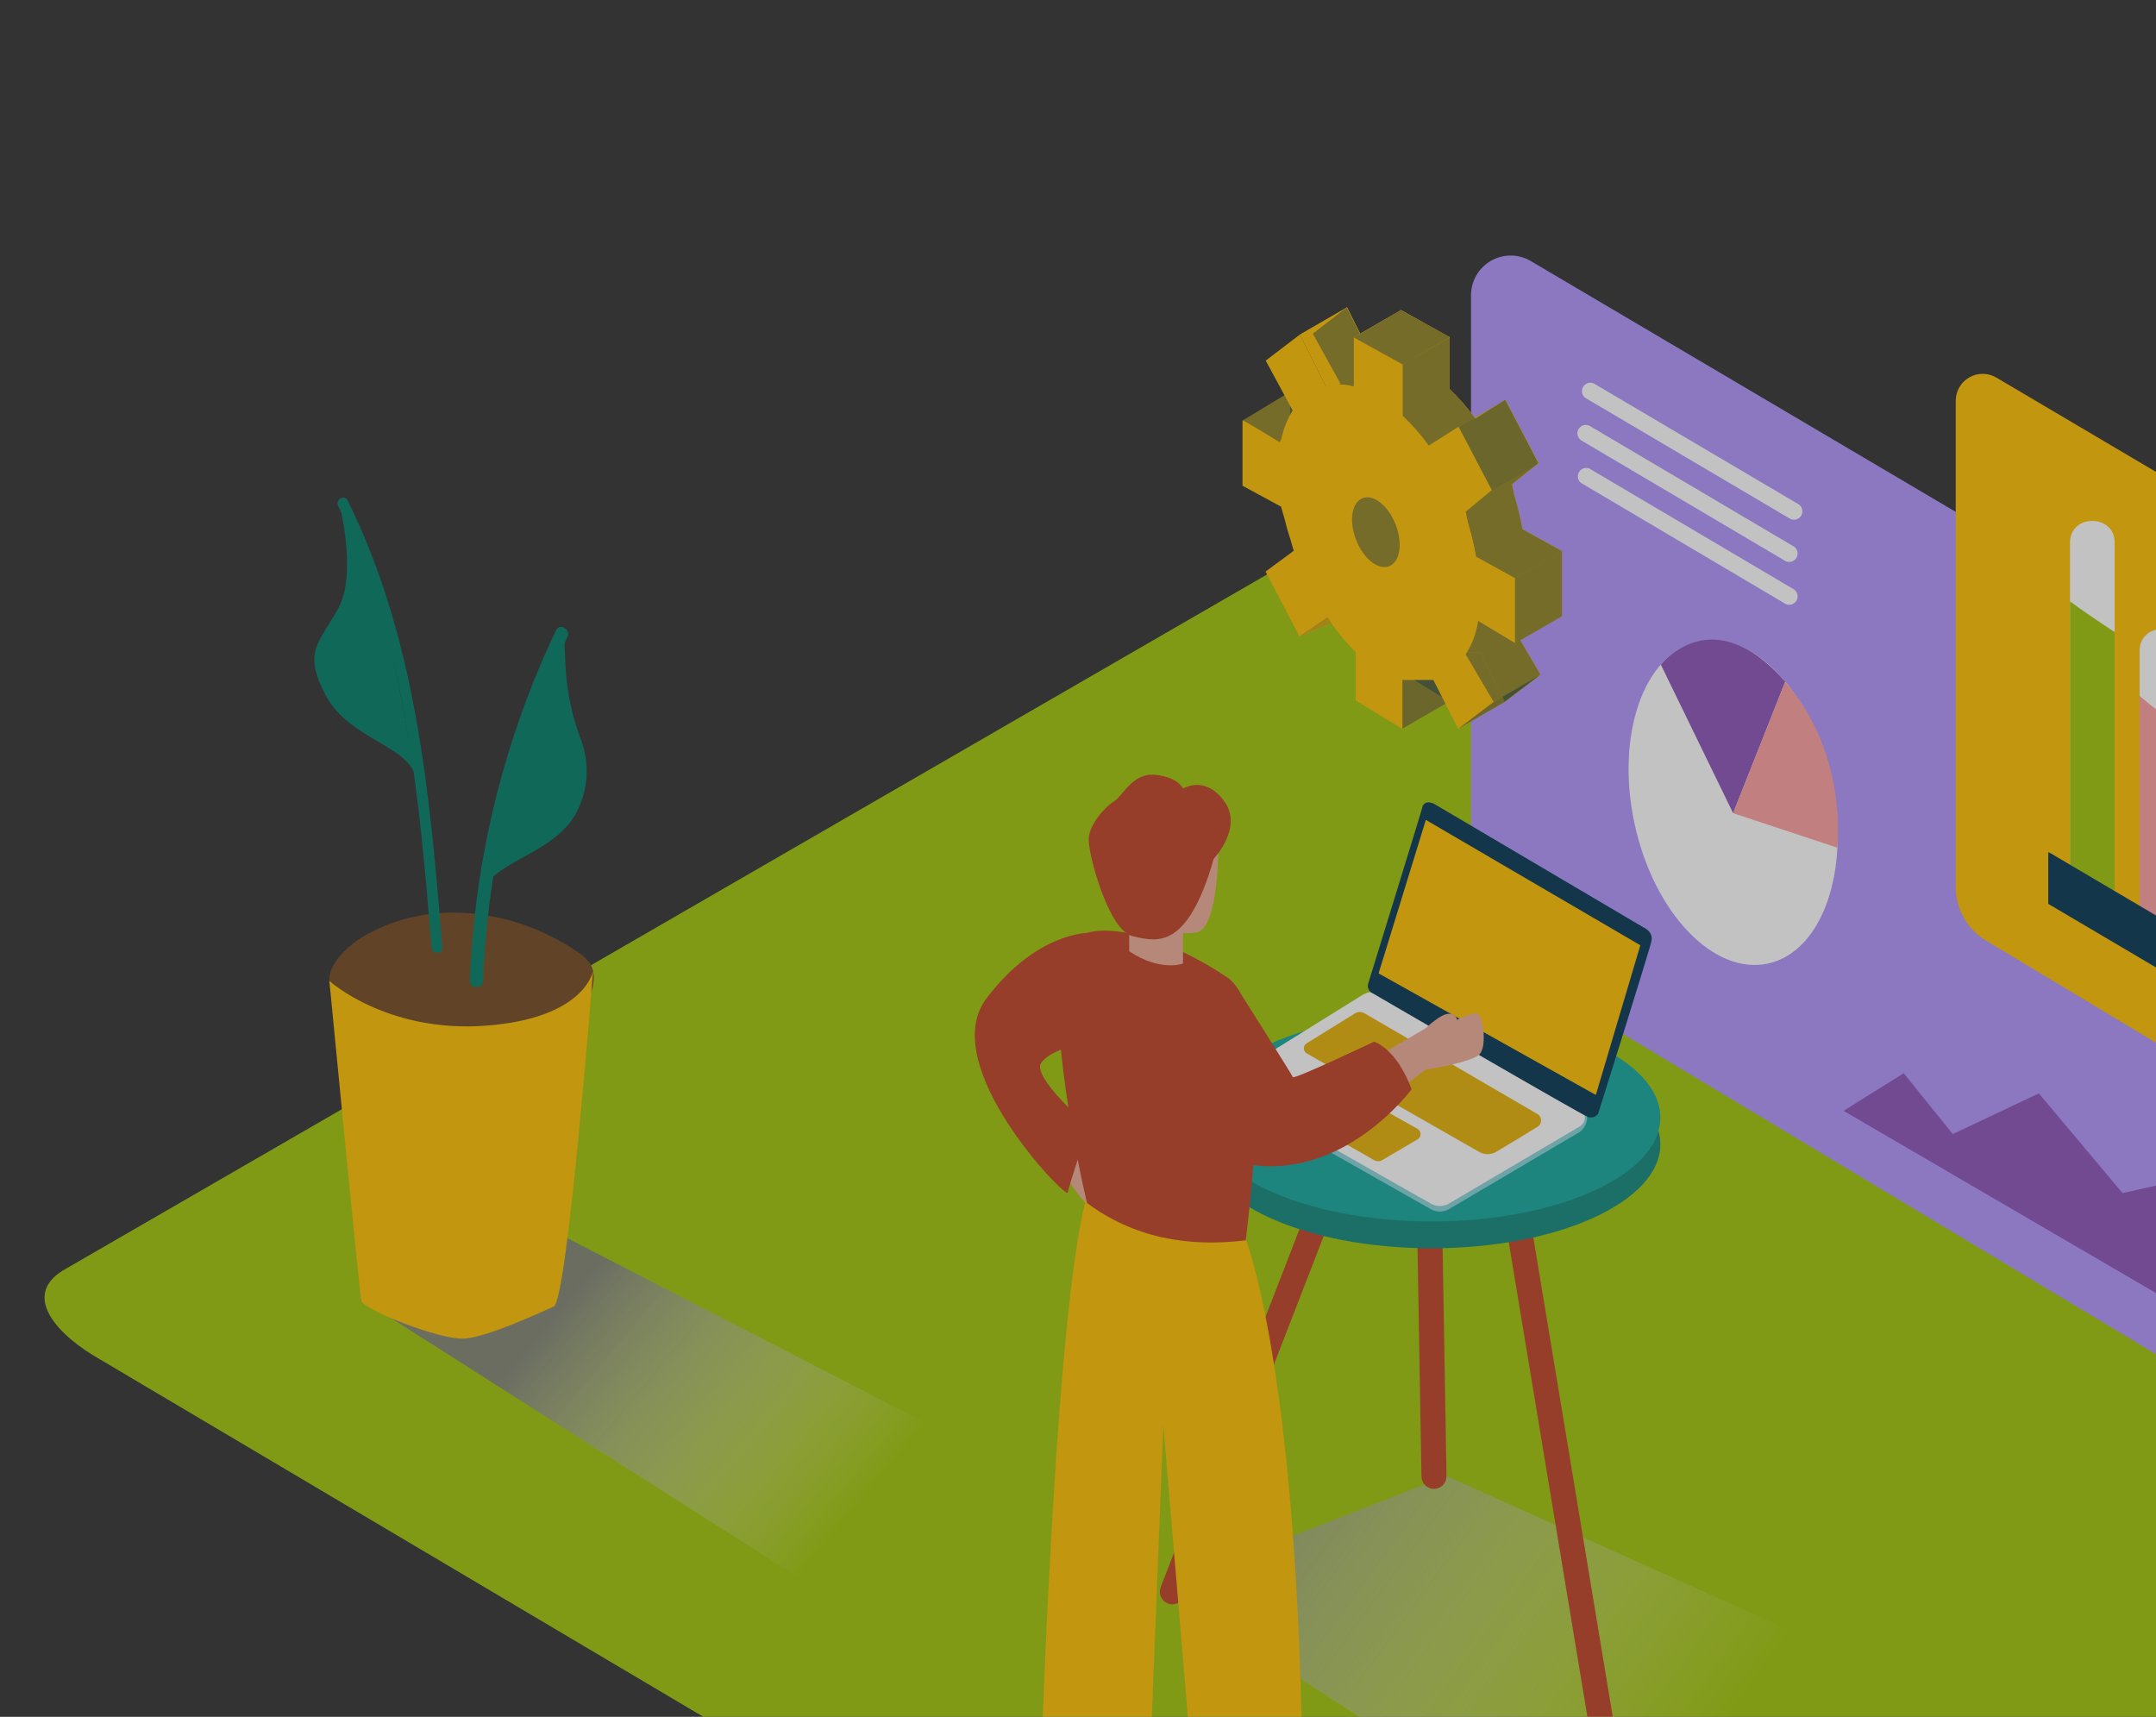 <svg width="815" height="649" viewBox="0 0 815 649" fill="none" xmlns="http://www.w3.org/2000/svg">
<rect x="0" y="0" width="815" height="649" fill="#333333" stroke="none"/>
<g opacity="0.7">
<path d="M543.431 813.435L37.941 513.954C21.853 504.903 8.044 490.016 23.738 480.289L531.028 187.067C538.65 182.33 550.209 179.229 557.944 183.74L1088.44 492.667C1104.52 502.027 1107.42 528.192 1091.25 537.58L610.059 812.956C599.953 818.834 588.493 821.969 576.809 822.053C565.125 822.137 553.621 819.167 543.431 813.435Z" fill="#A2C609"/>
<path style="mix-blend-mode:multiply" opacity="0.91" d="M438.722 600.003L620.072 718.363L735.778 642.915L546.806 557.965" fill="url(#paint0_linear_9_493)"/>
<path style="mix-blend-mode:multiply" opacity="0.91" d="M136.519 491.088L304.537 598.029L374.259 550.465L190.828 455.873" fill="url(#paint1_linear_9_493)"/>
<path d="M568.125 456.296L603.169 667.754C603.374 668.995 604.063 670.104 605.083 670.837C606.104 671.569 607.373 671.865 608.611 671.659C609.849 671.453 610.955 670.763 611.686 669.74C612.416 668.717 612.711 667.445 612.506 666.203L577.463 454.745C577.257 453.504 576.569 452.395 575.548 451.663C574.528 450.93 573.259 450.635 572.02 450.84C570.782 451.046 569.676 451.736 568.946 452.759C568.215 453.782 567.92 455.055 568.125 456.296Z" fill="#C24327"/>
<path d="M516.178 400.273L438.75 600.003C438.295 601.177 438.324 602.484 438.83 603.637C439.337 604.789 440.279 605.693 441.45 606.149C442.621 606.605 443.925 606.577 445.075 606.069C446.225 605.561 447.126 604.617 447.581 603.443L525.038 403.713C525.493 402.535 525.462 401.225 524.953 400.069C524.444 398.914 523.498 398.009 522.323 397.553C521.149 397.097 519.841 397.127 518.689 397.637C517.536 398.147 516.633 399.096 516.178 400.273Z" fill="#C24327"/>
<path d="M533.644 343.885L537.328 558.162C537.351 559.422 537.871 560.622 538.776 561.497C539.68 562.372 540.895 562.851 542.152 562.829C543.408 562.806 544.605 562.284 545.478 561.377C546.351 560.47 546.829 559.253 546.806 557.993L543.122 343.715C543.1 342.455 542.579 341.256 541.674 340.381C540.77 339.506 539.555 339.027 538.298 339.049C537.042 339.072 535.845 339.594 534.972 340.5C534.099 341.407 533.621 342.625 533.644 343.885Z" fill="#C24327"/>
<path d="M541.153 471.887C588.917 471.887 627.638 454.291 627.638 432.584C627.638 410.878 588.917 393.281 541.153 393.281C493.389 393.281 454.669 410.878 454.669 432.584C454.669 454.291 493.389 471.887 541.153 471.887Z" fill="#13897E"/>
<path d="M556.059 347.832V111.562C556.071 108.929 556.772 106.344 558.094 104.068C559.416 101.791 561.311 99.903 563.59 98.593C565.869 97.282 568.451 96.595 571.078 96.6C573.706 96.605 576.286 97.302 578.559 98.621L877.078 274.836C879.323 276.165 881.183 278.057 882.475 280.327C883.768 282.596 884.447 285.164 884.447 287.778V527.148C884.446 529.807 883.742 532.417 882.406 534.714C881.07 537.01 879.151 538.91 876.843 540.22C874.536 541.53 871.923 542.203 869.271 542.17C866.62 542.137 864.025 541.4 861.75 540.033L563.344 360.688C561.127 359.357 559.291 357.473 558.015 355.22C556.739 352.968 556.065 350.422 556.059 347.832Z" fill="#B095FE"/>
<path d="M569.672 261.247C569.447 261.726 568.266 266.181 567.338 265.25C566.409 264.32 561.488 266.434 561.488 266.434L547.763 248.926L549.591 243.287H561.966" fill="#FFC000"/>
<path d="M503.437 185.798L502.144 181.259L487.687 173.365V148.694C487.687 148.215 501.75 156.927 501.75 156.927L502.397 155.546C503.183 151.772 504.62 148.166 506.644 144.888L496.266 126.139L509.062 116.214L518.709 135.612C522.225 134.801 525.886 134.868 529.369 135.81V117.229L547.847 127.492V146.975C551.475 150.423 554.779 154.198 557.719 158.252L568.969 151.119L581.541 175.113L571.556 183.063L572.4 187.095C573.692 191.352 574.725 195.683 575.494 200.065L590.316 208.241V232.798L576.253 224.34C575.644 228.818 574.091 233.114 571.697 236.943L582.272 254.931L568.856 265.109L559.434 246.586H547.734V265.109L530.1 254.339V236.266C526.055 232.288 522.487 227.85 519.469 223.043L509.062 230.458L496.266 205.957L506.897 198.091L505.856 194.426C504.787 191.409 503.972 188.59 503.437 185.798Z" fill="#FFC000"/>
<path d="M469.828 158.957L486.169 149.061L490.247 155.095L483.919 168.374" fill="#FFC000"/>
<path d="M491.203 240.608L503.297 235.562V228.231" fill="#FFC000"/>
<path d="M530.072 275.513L547.819 265.25L543.319 251.773L527.344 256.482L530.072 275.513Z" fill="#FFC000"/>
<path d="M509.203 116.214L491.428 126.477L501.187 145.931L511.847 146.129L514.294 126.477L509.203 116.214Z" fill="#FFC000"/>
<path d="M525.136 214.04C529.256 212.417 530.34 205.345 527.557 198.243C524.774 191.142 519.177 186.7 515.057 188.323C510.937 189.946 509.853 197.018 512.636 204.12C515.419 211.221 521.016 215.663 525.136 214.04Z" fill="#FFC000"/>
<path d="M548.072 127.492L530.325 137.755L511.847 127.492L529.594 117.229L548.072 127.492Z" fill="#FFC000"/>
<path d="M551.334 161.495L569.081 151.232L581.653 175.225L563.906 185.488L551.334 161.495Z" fill="#FFC000"/>
<path d="M582.356 255.072L564.609 265.363L551.194 275.513L568.969 265.25L582.356 255.072Z" fill="#FFC000"/>
<path opacity="0.44" d="M569.672 261.247C569.447 261.726 568.266 266.181 567.338 265.25C566.409 264.32 561.488 266.434 561.488 266.434L547.763 248.926L549.591 243.287H561.966" fill="#053855"/>
<path d="M503.437 185.798L502.144 181.259L487.687 173.365V148.694C487.687 148.215 501.75 156.927 501.75 156.927L502.397 155.546C503.183 151.772 504.62 148.166 506.644 144.888L496.266 126.139L509.062 116.214L518.709 135.612C522.225 134.801 525.886 134.868 529.369 135.81V117.229L547.847 127.492V146.975C551.475 150.423 554.779 154.198 557.719 158.252L568.969 151.119L581.541 175.113L571.556 183.063L572.4 187.095C573.692 191.352 574.725 195.683 575.494 200.065L590.316 208.241V232.798L576.253 224.34C575.644 228.818 574.091 233.114 571.697 236.943L582.272 254.931L568.856 265.109L559.434 246.586H547.734V265.109L530.1 254.339V236.266C526.055 232.288 522.487 227.85 519.469 223.043L509.062 230.458L496.266 205.957L506.897 198.091L505.856 194.426C504.787 191.409 503.972 188.59 503.437 185.798Z" fill="#FFC000"/>
<path opacity="0.44" d="M469.828 158.957L486.169 149.061L490.247 155.095L483.919 168.374" fill="#053855"/>
<path d="M491.203 240.608L503.297 235.562V228.231" fill="#FFC000"/>
<path d="M530.072 275.513L547.819 265.25L543.319 251.773L527.344 256.482L530.072 275.513Z" fill="#FFC000"/>
<path d="M509.203 116.214L491.428 126.477L501.187 145.931L511.847 146.129L514.294 126.477L509.203 116.214Z" fill="#FFC000"/>
<path d="M525.136 214.04C529.256 212.417 530.34 205.345 527.557 198.243C524.774 191.142 519.177 186.7 515.057 188.323C510.937 189.946 509.853 197.018 512.636 204.12C515.419 211.221 521.016 215.663 525.136 214.04Z" fill="#FFC000"/>
<path d="M551.334 161.495L569.081 151.232L581.653 175.225L563.906 185.488L551.334 161.495Z" fill="#FFC000"/>
<path d="M582.356 255.072L564.609 265.363L551.194 275.513L568.969 265.25L582.356 255.072Z" fill="#FFC000"/>
<path opacity="0.44" d="M503.437 185.798L502.144 181.259L487.687 173.365V148.694C487.687 148.215 501.75 156.927 501.75 156.927L502.397 155.546C503.183 151.772 504.62 148.166 506.644 144.888L496.266 126.139L509.062 116.214L518.709 135.612C522.225 134.801 525.886 134.868 529.369 135.81V117.229L547.847 127.492V146.975C551.475 150.423 554.779 154.198 557.719 158.252L568.969 151.119L581.541 175.113L571.556 183.063L572.4 187.095C573.692 191.352 574.725 195.683 575.494 200.065L590.316 208.241V232.798L576.253 224.34C575.644 228.818 574.091 233.114 571.697 236.943L582.272 254.931L568.856 265.109L559.434 246.586H547.734V265.109L530.1 254.339V236.266C526.055 232.288 522.487 227.85 519.469 223.043L509.062 230.458L496.266 205.957L506.897 198.091L505.856 194.426C504.787 191.409 503.972 188.59 503.437 185.798Z" fill="#053855"/>
<path opacity="0.1" d="M491.203 240.608L503.297 235.562V228.231" fill="#053855"/>
<path opacity="0.1" d="M530.072 275.513L547.819 265.25L543.319 251.773L527.344 256.482L530.072 275.513Z" fill="#053855"/>
<path opacity="0.1" d="M525.136 214.04C529.256 212.417 530.34 205.345 527.557 198.243C524.774 191.142 519.177 186.7 515.057 188.323C510.937 189.946 509.853 197.018 512.636 204.12C515.419 211.221 521.016 215.663 525.136 214.04Z" fill="#053855"/>
<path opacity="0.1" d="M551.334 161.495L569.081 151.232L581.653 175.225L563.906 185.488L551.334 161.495Z" fill="#053855"/>
<path opacity="0.1" d="M582.356 255.072L564.609 265.363L551.194 275.513L568.969 265.25L582.356 255.072Z" fill="#053855"/>
<path opacity="0.1" d="M491.203 240.608L503.297 235.562V228.231" fill="#053855"/>
<path opacity="0.44" d="M530.072 275.513L547.819 265.25L543.319 251.773L527.344 256.482L530.072 275.513Z" fill="#053855"/>
<path d="M485.55 196.061L484.256 191.522L469.688 183.627V158.957C469.688 158.478 483.75 167.19 483.75 167.19L484.397 165.808C485.183 162.035 486.62 158.428 488.644 155.151L478.463 136.317L491.372 126.477L501.103 145.875C504.619 145.063 508.279 145.131 511.763 146.072V127.492L530.241 137.755V157.153C533.868 160.602 537.173 164.377 540.113 168.431L551.363 161.297L563.934 185.291L554.063 193.439L554.906 197.471C556.198 201.727 557.231 206.058 558 210.44L572.822 218.617V243.174L558.759 234.716C558.115 239.224 556.513 243.541 554.063 247.375L564.638 265.363L551.25 275.569L541.828 257.046H530.128V275.569L512.494 264.799V246.529C508.428 242.545 504.841 238.098 501.806 233.278L491.203 240.552L478.406 216.079L489.038 208.213L487.997 204.548C487.041 201.672 486.225 198.852 485.55 196.061Z" fill="#FFC000"/>
<path opacity="0.44" d="M525.136 214.04C529.256 212.417 530.34 205.345 527.557 198.243C524.774 191.142 519.177 186.7 515.057 188.323C510.937 189.946 509.853 197.018 512.636 204.12C515.419 211.221 521.016 215.663 525.136 214.04Z" fill="#053855"/>
<path opacity="0.44" d="M582.356 255.072L564.609 265.363L551.194 275.513L568.969 265.25L582.356 255.072Z" fill="#053855"/>
<path d="M548.072 127.492L530.325 137.755L511.847 127.492L529.594 117.229L548.072 127.492Z" fill="#FFC000"/>
<path opacity="0.44" d="M548.072 127.436L530.353 137.755L511.847 127.549L529.566 117.229L548.072 127.436Z" fill="#053855"/>
<path d="M590.456 208.354L572.681 218.617V243.202L590.456 232.939V208.354Z" fill="#FFC000"/>
<path opacity="0.44" d="M590.456 208.354L572.681 218.617V243.202L590.456 232.939V208.354Z" fill="#053855"/>
<path d="M739.294 335.285V151.514C739.295 149.718 739.77 147.954 740.669 146.4C741.569 144.846 742.862 143.558 744.417 142.666C745.972 141.773 747.734 141.308 749.526 141.317C751.318 141.326 753.076 141.809 754.622 142.717L987.609 280.362C991.318 282.548 994.393 285.668 996.529 289.411C998.665 293.155 999.788 297.393 999.787 301.706V487.197C999.785 489.001 999.305 490.772 998.397 492.33C997.489 493.888 996.186 495.176 994.619 496.065C993.053 496.953 991.279 497.409 989.48 497.387C987.68 497.364 985.919 496.864 984.375 495.937L750.769 355.585C747.271 353.482 744.375 350.508 742.364 346.95C740.354 343.393 739.296 339.374 739.294 335.285Z" fill="#FFC000"/>
<path d="M541.153 461.737C588.917 461.737 627.638 444.141 627.638 422.434C627.638 400.728 588.917 383.131 541.153 383.131C493.389 383.131 454.669 400.728 454.669 422.434C454.669 444.141 493.389 461.737 541.153 461.737Z" fill="#16A79E"/>
<path d="M464.006 409.239V411.805L465.3 413.384" fill="#ADCEE1"/>
<path d="M515.138 378.197L465.469 409.042C465.008 409.313 464.626 409.7 464.36 410.165C464.095 410.63 463.955 411.157 463.955 411.692C463.955 412.228 464.095 412.754 464.36 413.219C464.626 413.684 465.008 414.071 465.469 414.342L540.844 457.085C541.891 457.692 543.079 458.011 544.289 458.011C545.499 458.011 546.687 457.692 547.734 457.085L597.319 427.819C600.919 425 600.638 419.361 597.319 419.051L522.366 377.972C521.254 377.346 519.994 377.037 518.72 377.077C517.447 377.117 516.208 377.504 515.138 378.197Z" fill="#88D3D8"/>
<path d="M515.138 376.054L465.469 406.927C465.008 407.199 464.626 407.586 464.36 408.051C464.095 408.516 463.955 409.042 463.955 409.578C463.955 410.113 464.095 410.64 464.36 411.105C464.626 411.569 465.008 411.957 465.469 412.228L540.844 454.971C541.891 455.577 543.079 455.896 544.289 455.896C545.499 455.896 546.687 455.577 547.734 454.971L597.178 425.818C597.763 425.482 598.248 424.997 598.586 424.413C598.924 423.829 599.101 423.166 599.101 422.491C599.101 421.815 598.924 421.152 598.586 420.568C598.248 419.984 597.763 419.499 597.178 419.164L522.338 375.942C521.24 375.305 519.99 374.979 518.722 374.999C517.454 375.019 516.215 375.384 515.138 376.054Z" fill="white"/>
<path d="M517.191 371.853C517.191 371.853 537.806 305.117 537.694 305.117C537.581 305.117 538.341 302.157 542.025 303.82L621.197 350.538C621.197 350.538 625.022 352.089 624.291 355.67C623.559 359.251 604.125 420.996 604.125 420.996C603.72 421.583 603.139 422.025 602.466 422.259C601.794 422.492 601.064 422.504 600.384 422.293C597.966 421.532 519.047 375.575 519.047 375.575C518.324 375.307 517.73 374.773 517.386 374.082C517.041 373.391 516.971 372.594 517.191 371.853Z" fill="#053855"/>
<path d="M538.987 309.938L620.072 357.333L603.253 413.92L521.128 367.963L538.987 309.938Z" fill="#FFC000"/>
<path d="M512.1 383.131L493.931 394.409C493.605 394.604 493.335 394.881 493.147 395.212C492.959 395.543 492.861 395.917 492.861 396.298C492.861 396.679 492.959 397.053 493.147 397.384C493.335 397.715 493.605 397.992 493.931 398.187L559.125 435.432C560.1 435.996 561.206 436.293 562.331 436.293C563.457 436.293 564.563 435.996 565.538 435.432C569.728 432.979 576.956 428.581 581.372 425.846C581.738 425.585 582.036 425.241 582.242 424.841C582.447 424.441 582.555 423.998 582.555 423.548C582.555 423.098 582.447 422.655 582.242 422.255C582.036 421.855 581.738 421.511 581.372 421.25L515.756 383.018C515.194 382.702 514.557 382.545 513.913 382.565C513.268 382.585 512.642 382.781 512.1 383.131Z" fill="#FFC000"/>
<path d="M513.084 413.92L535.866 426.748C536.21 426.949 536.496 427.237 536.694 427.583C536.893 427.93 536.998 428.322 536.998 428.722C536.998 429.121 536.893 429.514 536.694 429.86C536.496 430.206 536.21 430.494 535.866 430.695L522.478 438.562C522.016 438.829 521.493 438.969 520.959 438.969C520.426 438.969 519.902 438.829 519.441 438.562L496.125 425.254C495.833 425.086 495.59 424.844 495.421 424.552C495.252 424.259 495.163 423.928 495.163 423.59C495.163 423.253 495.252 422.921 495.421 422.629C495.59 422.337 495.833 422.095 496.125 421.927L510.187 413.891C510.635 413.654 511.134 413.532 511.64 413.537C512.145 413.542 512.642 413.673 513.084 413.92Z" fill="#FFC000"/>
<path opacity="0.1" d="M512.1 383.131L493.931 394.409C493.605 394.604 493.335 394.881 493.147 395.212C492.959 395.543 492.861 395.917 492.861 396.298C492.861 396.679 492.959 397.053 493.147 397.384C493.335 397.715 493.605 397.992 493.931 398.187L559.125 435.432C560.1 435.996 561.206 436.293 562.331 436.293C563.457 436.293 564.563 435.996 565.538 435.432C569.728 432.979 576.956 428.581 581.372 425.846C581.738 425.585 582.036 425.241 582.242 424.841C582.447 424.441 582.555 423.998 582.555 423.548C582.555 423.098 582.447 422.655 582.242 422.255C582.036 421.855 581.738 421.511 581.372 421.25L515.756 383.018C515.194 382.702 514.557 382.545 513.913 382.565C513.268 382.585 512.642 382.781 512.1 383.131Z" fill="#053855"/>
<path opacity="0.1" d="M513.084 413.92L535.866 426.748C536.21 426.949 536.496 427.237 536.694 427.583C536.893 427.93 536.998 428.322 536.998 428.722C536.998 429.121 536.893 429.514 536.694 429.86C536.496 430.206 536.21 430.494 535.866 430.695L522.478 438.562C522.016 438.829 521.493 438.969 520.959 438.969C520.426 438.969 519.902 438.829 519.441 438.562L496.125 425.254C495.833 425.086 495.59 424.844 495.421 424.552C495.252 424.259 495.163 423.928 495.163 423.59C495.163 423.253 495.252 422.921 495.421 422.629C495.59 422.337 495.833 422.095 496.125 421.927L510.187 413.891C510.635 413.654 511.134 413.532 511.64 413.537C512.145 413.542 512.642 413.673 513.084 413.92Z" fill="#053855"/>
<path d="M404.578 447.302C404.578 447.302 413.381 460.158 414.816 457.508C416.25 454.858 419.541 434.953 419.541 434.953L400.022 427.538" fill="#EEAD97"/>
<path d="M469.322 464.077C469.322 464.077 492.947 515.081 492.525 699.276C492.525 699.276 487.716 711.991 453.6 703.251L439.763 538.736L433.772 690.507C433.772 690.507 417.741 702.433 392.822 688.111C392.822 688.111 398.447 485.111 412.031 448.458" fill="#FFC000"/>
<path d="M410.906 454.773C405 429.708 392.822 364.918 405.872 355.05C417.122 346.591 443.728 355.783 463.95 369.485C480.544 380.763 473.766 446.146 470.897 468.871C448.903 471.605 428.4 467.771 410.906 454.773Z" fill="#C24327"/>
<path d="M460.519 318.453C460.519 318.453 461.081 351.751 451.828 352.568C448.205 353.176 444.483 352.597 441.215 350.915C437.947 349.234 435.307 346.541 433.688 343.236" fill="#EEAD97"/>
<path d="M447.188 348.396V364.241C447.188 364.241 438.75 367.512 426.853 359.589V346.676" fill="#EEAD97"/>
<path d="M458.831 324.6C458.831 324.6 470.081 312.843 462.741 302.833C455.4 292.824 447.188 298.125 447.188 298.125C447.188 298.125 445.444 293.783 436.753 292.909C428.062 292.035 424.603 300.747 421.116 302.918C417.628 305.089 412.003 311.376 411.553 316.79C411.103 322.203 418.95 351.694 428.063 353.865C437.175 356.036 448.847 359.448 458.831 324.6Z" fill="#C24327"/>
<path d="M411.469 352.653C411.469 352.653 391.781 352.315 372.825 377.521C353.869 402.726 403.116 453.364 403.594 450.826C404.072 448.289 411.469 425.761 411.469 425.761C411.469 425.761 389.925 407.209 393.581 401.796C397.237 396.383 411.469 393.761 411.469 393.761" fill="#C24327"/>
<path d="M538.762 404.39C538.762 404.39 557.184 401.57 559.547 398.243C561.909 394.916 560.672 386.261 559.322 383.892C557.972 381.524 550.744 385.528 550.744 385.528C550.744 385.528 550.744 383.188 547.594 383.244C544.444 383.3 538.959 388.686 538.959 388.686L519.666 399.963L521.184 418.064L538.762 404.39Z" fill="#EEAD97"/>
<path d="M467.719 373.573C467.719 373.573 488.363 406.194 488.728 407.181C489.094 408.168 519.412 393.789 519.412 393.789C519.412 393.789 527.681 395.988 533.616 411.749C533.616 411.749 507.769 447.02 470.447 439.943C452.644 436.503 443.841 405.856 443.841 405.856" fill="#C24327"/>
<path d="M224.184 366.948C223.916 365.784 223.408 364.69 222.694 363.734C221.361 362.123 219.775 360.742 217.997 359.645C194.175 343.49 161.241 339.035 136.069 354.824C130.444 358.433 121.781 366.609 125.184 374.306C127.153 378.789 133.144 381.383 137.278 383.216C150.778 389.165 165.853 392.013 180.338 394.494C185.681 395.396 191.053 396.298 196.453 396.806C200.18 397.17 203.938 396.587 207.379 395.108C210.821 393.629 213.834 391.304 216.141 388.347C219.853 383.611 225.872 373.94 224.184 366.948Z" fill="#754C24"/>
<path d="M124.509 370.81C124.509 370.81 146.222 390.546 183.741 387.727C221.259 384.907 224.184 367.032 224.184 367.032C224.184 367.032 214.481 491.68 209.334 493.907C204.188 496.135 185.034 505.185 175.809 506.003C166.584 506.82 137.306 494.95 136.575 491.708C135.844 488.466 124.509 370.81 124.509 370.81Z" fill="#FFC000"/>
<path d="M131.372 189.153C130.219 186.813 126.675 188.871 127.828 191.212C153.506 243.089 158.513 301.508 163.125 358.236C163.322 360.829 167.428 360.858 167.231 358.236C162.534 300.747 157.5 241.736 131.372 189.153Z" fill="#007F68"/>
<path d="M128.081 189.633C128.081 189.633 135.253 216.558 127.856 230.007C120.459 243.456 114.328 246.163 123.188 262.967C132.047 279.77 155.672 281.941 157.275 294.77C158.878 307.598 145.913 212.498 128.081 189.633Z" fill="#007F68"/>
<path d="M210.178 238.24C190.459 279.736 179.378 324.824 177.609 370.754C177.609 373.94 182.475 373.94 182.616 370.754C184.339 325.699 195.191 281.467 214.509 240.749C215.859 237.873 211.556 235.364 210.178 238.24Z" fill="#007F68"/>
<path d="M213.75 251.379C213.75 248.559 213.159 243.371 213.441 238.607C212.503 239.227 211.566 239.828 210.628 240.411C200.869 264.179 186.328 320.004 181.941 337.118C187.875 324.318 212.175 322.57 219.291 304.159C222.444 296.402 222.594 287.745 219.713 279.883C216.187 270.771 214.173 261.143 213.75 251.379Z" fill="#007F68"/>
<path d="M782.494 205.083V335.201C782.494 346.084 799.369 346.112 799.369 335.201V205.083C799.369 194.2 782.494 194.172 782.494 205.083Z" fill="white"/>
<path d="M808.819 245.965V351.187C808.819 362.07 825.694 362.098 825.694 351.187V245.965C825.694 235.082 808.819 235.054 808.819 245.965Z" fill="white"/>
<path d="M782.494 227.329V335.313C782.494 346.197 799.369 346.225 799.369 335.313V238.917C793.687 235.223 788.006 231.389 782.494 227.329Z" fill="#A2C609"/>
<path d="M808.819 263.079V351.187C808.819 362.07 825.694 362.098 825.694 351.187V275.851C819.796 271.968 814.159 267.701 808.819 263.079Z" fill="#FF9F9F"/>
<path d="M668.35 364.241C688.916 359.757 699.677 328.875 692.385 295.263C685.093 261.652 662.509 238.039 641.943 242.523C621.376 247.007 610.615 277.89 617.907 311.501C625.199 345.113 647.783 368.725 668.35 364.241Z" fill="white"/>
<path d="M655.144 307.401L627.834 251.266C627.834 251.266 647.044 226.116 674.859 257.666L655.144 307.401Z" fill="#8B54BA"/>
<path d="M655.144 307.401L694.519 320.427C694.519 320.427 698.906 285.466 674.831 257.694L655.144 307.401Z" fill="#FF9F9F"/>
<path d="M696.909 419.925L719.634 405.715L738.169 428.722L770.709 413.327L802.35 451.023L844.537 441.55V506.031L696.909 419.925Z" fill="#8B54BA"/>
<path d="M599.344 150.442L676.8 196.174C677.517 196.51 678.333 196.567 679.089 196.331C679.845 196.096 680.487 195.587 680.888 194.903C681.289 194.218 681.421 193.409 681.258 192.632C681.095 191.856 680.648 191.168 680.006 190.704L602.522 144.973C601.805 144.636 600.989 144.58 600.233 144.815C599.477 145.05 598.835 145.56 598.434 146.244C598.033 146.928 597.901 147.738 598.064 148.514C598.227 149.291 598.674 149.978 599.316 150.442H599.344Z" fill="white"/>
<path d="M597.6 166.401L675 212.132C675.717 212.468 676.533 212.525 677.289 212.289C678.045 212.054 678.687 211.545 679.088 210.861C679.489 210.177 679.621 209.367 679.458 208.59C679.295 207.814 678.848 207.126 678.206 206.662L600.806 160.931C600.089 160.594 599.273 160.538 598.517 160.773C597.761 161.008 597.12 161.518 596.719 162.202C596.318 162.886 596.186 163.696 596.349 164.472C596.512 165.249 596.958 165.936 597.6 166.401Z" fill="white"/>
<path d="M597.6 182.528L675 228.316C675.717 228.652 676.533 228.708 677.289 228.473C678.045 228.238 678.687 227.728 679.088 227.044C679.489 226.36 679.621 225.551 679.458 224.774C679.295 223.997 678.848 223.31 678.206 222.846L600.806 177.114C600.103 176.832 599.322 176.811 598.604 177.055C597.886 177.299 597.279 177.792 596.892 178.446C596.505 179.099 596.364 179.869 596.494 180.618C596.623 181.366 597.016 182.044 597.6 182.528Z" fill="white"/>
<path d="M861.328 373.404L775.097 322.513C774.816 322.344 774.562 322.259 774.281 322.147V341.685L859.416 391.928C860.019 392.282 860.66 392.566 861.328 392.774V373.404Z" fill="#053855"/>
</g>
<defs>
<linearGradient id="paint0_linear_9_493" x1="643.725" y1="662.905" x2="449.47" y2="521.064" gradientUnits="userSpaceOnUse">
<stop stop-color="white" stop-opacity="0"/>
<stop offset="0.99" stop-color="#808080"/>
</linearGradient>
<linearGradient id="paint1_linear_9_493" x1="319.753" y1="574.741" x2="215.451" y2="487.704" gradientUnits="userSpaceOnUse">
<stop stop-color="white" stop-opacity="0"/>
<stop offset="0.99" stop-color="#808080"/>
</linearGradient>
</defs>
</svg>
